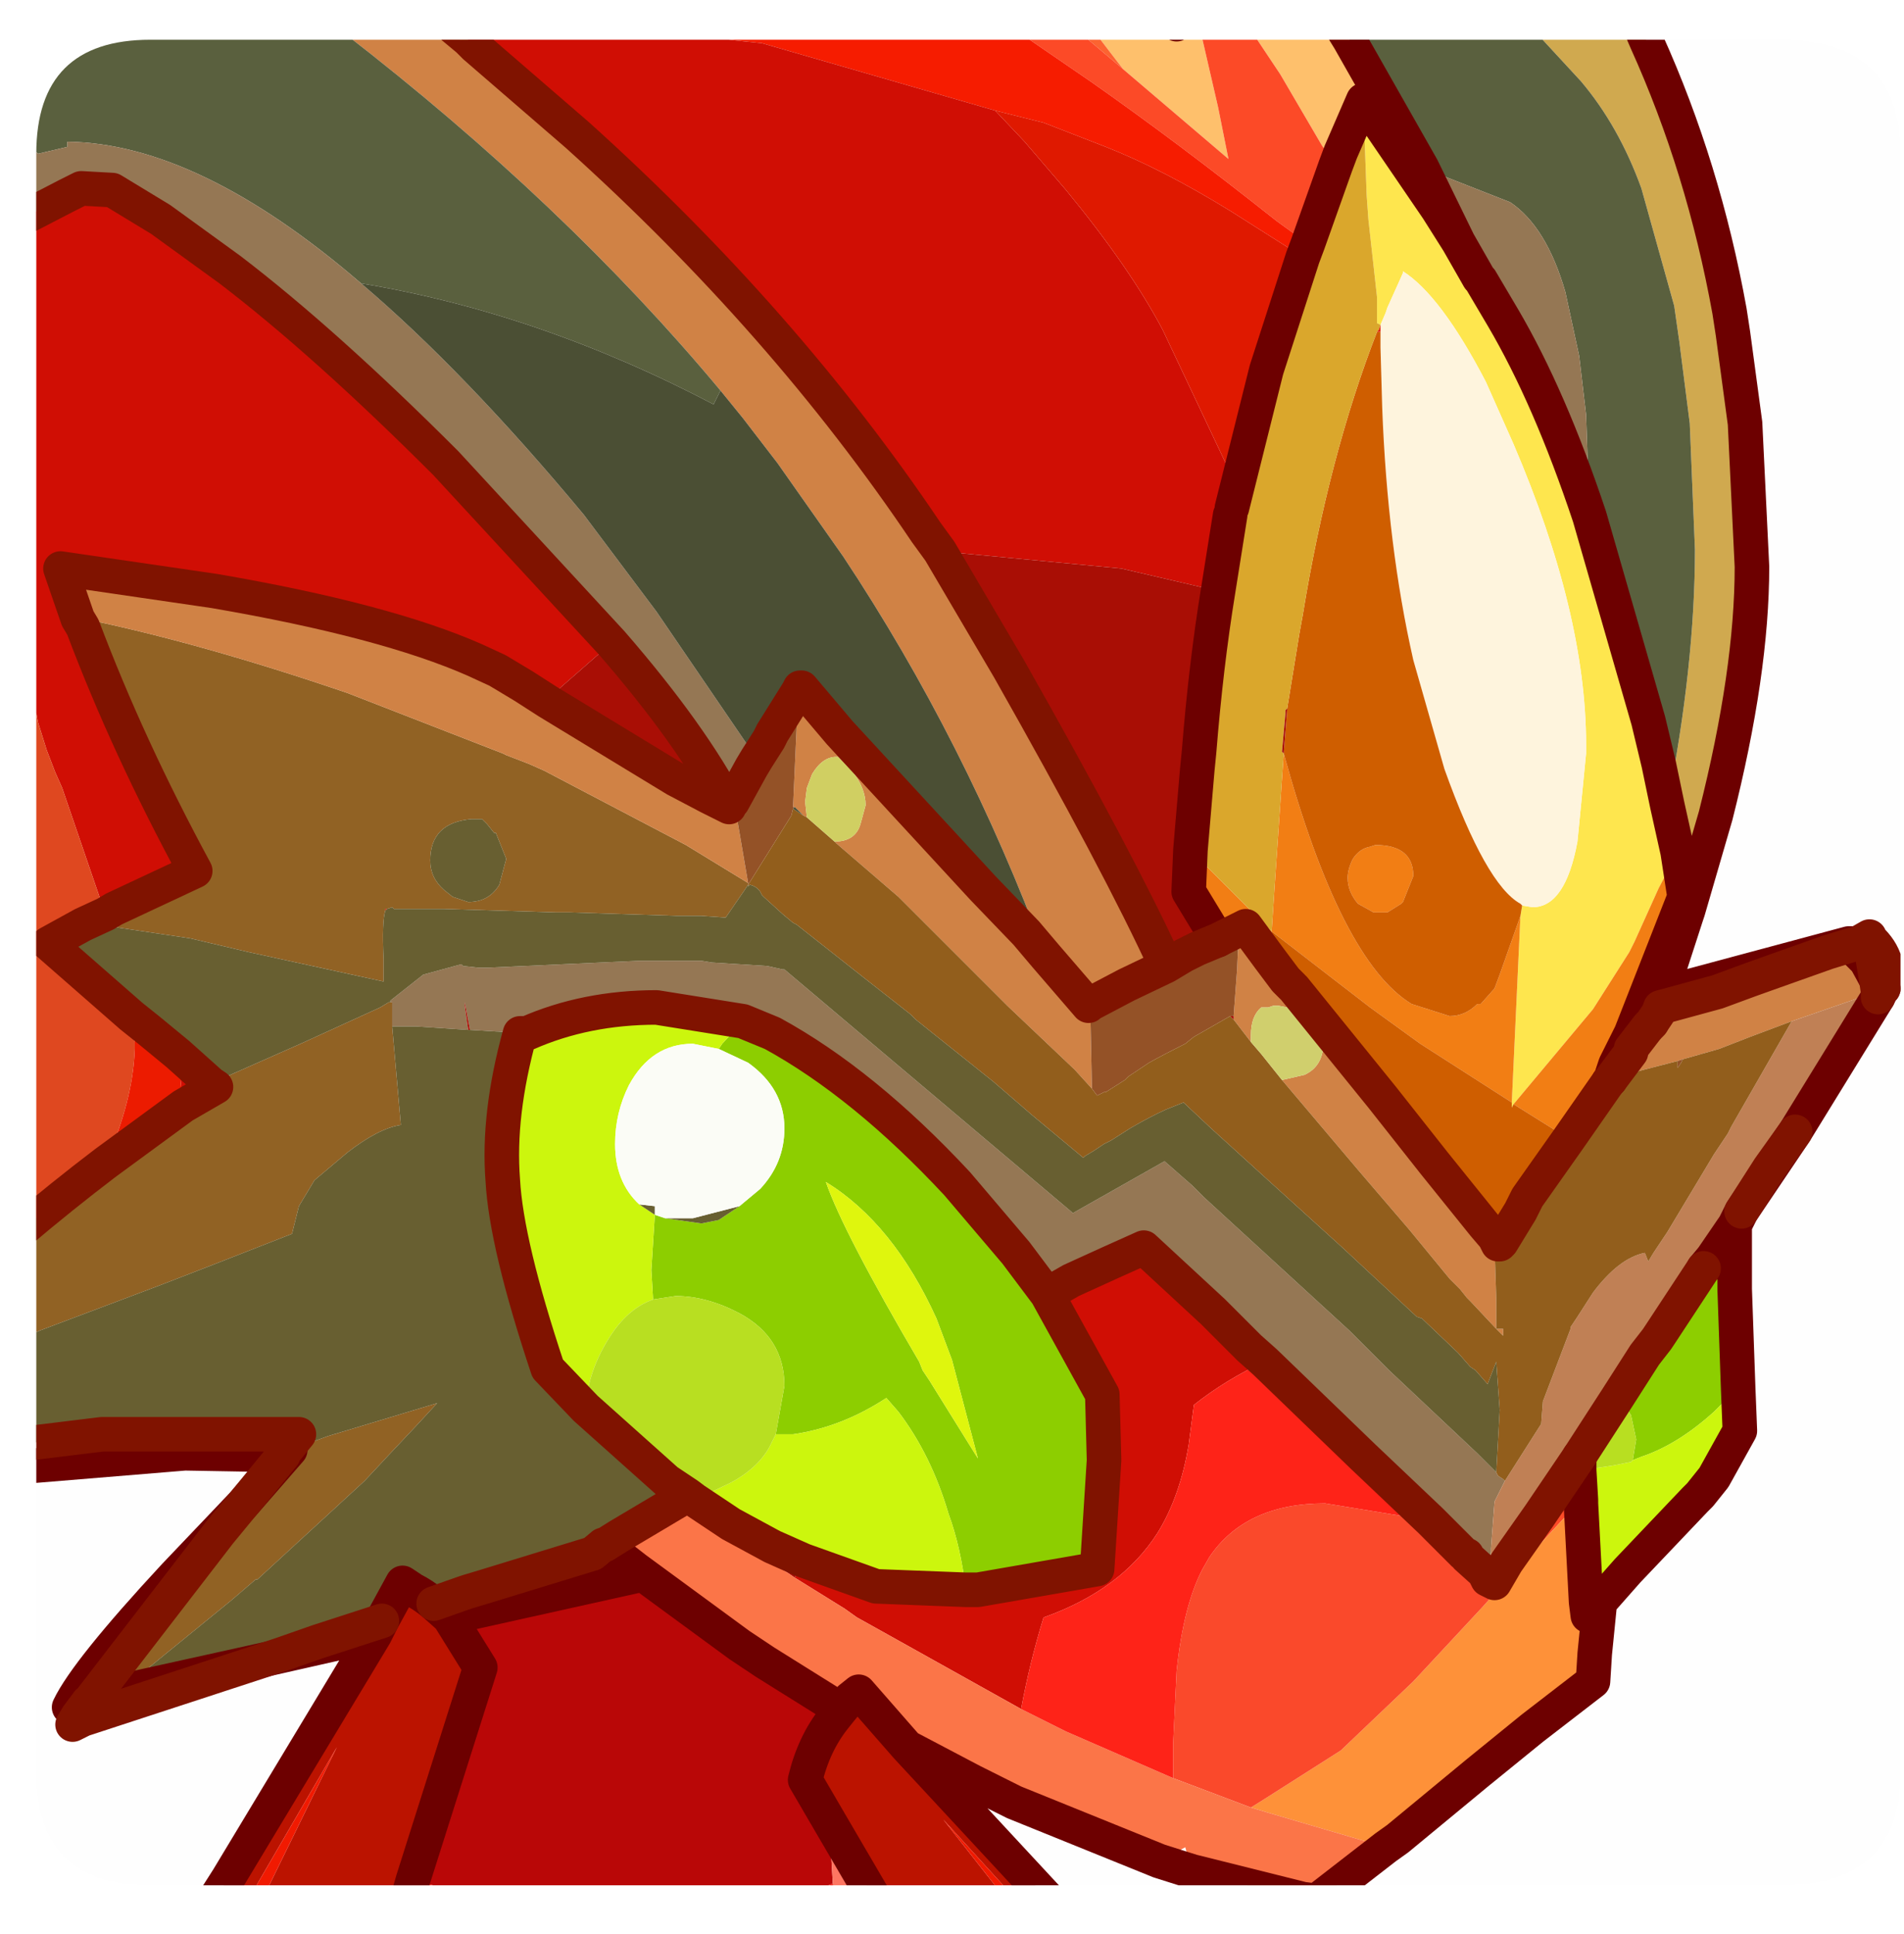 <?xml version="1.0" encoding="UTF-8" standalone="no"?>
<svg xmlns:ffdec="https://www.free-decompiler.com/flash" xmlns:xlink="http://www.w3.org/1999/xlink" ffdec:objectType="frame" height="55.95px" width="55.1px" xmlns="http://www.w3.org/2000/svg">
  <g transform="matrix(1.0, 0.0, 0.0, 1.0, 1.05, 1.15)">
    <clipPath id="clipPath0" transform="matrix(1.0, 0.0, 0.0, 1.0, 0.0, 0.0)">
      <path d="M50.5 0.0 Q53.95 0.0 53.95 3.3 L53.95 50.15 Q53.95 53.4 50.5 53.4 L3.3 53.4 Q0.0 53.4 0.0 50.15 L0.0 3.3 Q0.0 0.0 3.3 0.0 L50.5 0.0" fill="#000000" fill-rule="evenodd" stroke="none"/>
    </clipPath>
    <g clip-path="url(#clipPath0)">
      <use ffdec:characterId="2" height="55.95" transform="matrix(1.0, 0.0, 0.0, 1.0, -1.05, -1.15)" width="55.1" xlink:href="#shape1"/>
    </g>
    <use ffdec:characterId="3" height="53.4" transform="matrix(1.0, 0.0, 0.0, 1.0, 0.0, 0.0)" width="53.95" xlink:href="#shape2"/>
  </g>
  <defs>
    <g id="shape1" transform="matrix(1.0, 0.0, 0.0, 1.0, 1.05, 1.15)">
      <path d="M30.3 -0.65 L32.85 -0.65 33.0 -0.45 33.1 -0.65 33.6 -0.65 34.2 1.95 34.5 3.45 31.45 0.85 30.3 -0.65 M34.9 -0.65 L37.6 -0.65 38.0 0.0 40.1 3.7 41.15 5.85 40.55 4.9 38.4 1.75 37.75 3.25 37.6 3.65 37.2 3.05 36.0 1.0 34.9 -0.65" fill="#ffc16c" fill-rule="evenodd" stroke="none"/>
      <path d="M29.7 -0.65 L30.3 -0.65 31.45 0.85 30.15 -0.25 29.7 -0.65" fill="#fd6431" fill-rule="evenodd" stroke="none"/>
      <path d="M27.8 -0.65 L29.7 -0.65 30.15 -0.25 31.45 0.85 34.5 3.45 34.2 1.95 33.6 -0.65 34.9 -0.65 36.0 1.0 37.2 3.05 37.6 3.65 36.8 5.9 35.9 5.25 Q33.0 2.95 30.5 1.2 L27.8 -0.65 M42.55 44.05 L43.5 42.7 44.65 41.0 44.65 41.4 44.7 42.25 42.8 44.3 42.75 44.25 42.55 44.05" fill="#fd4a27" fill-rule="evenodd" stroke="none"/>
      <path d="M12.45 0.05 L10.6 -0.4 9.35 -0.65 11.75 -0.65 11.9 -0.5 12.5 0.0 12.45 0.05 M43.05 -0.65 L46.3 -0.65 46.6 0.05 Q48.25 3.7 49.0 7.85 L49.1 8.5 49.45 11.1 49.65 15.25 Q49.65 18.3 48.6 22.45 L47.8 25.2 47.75 25.35 47.15 27.2 47.05 27.6 46.75 28.45 46.7 28.5 46.65 28.55 46.75 28.45 46.65 28.55 46.15 29.2 46.15 29.0 46.15 28.75 47.7 24.8 47.5 23.5 47.2 22.15 Q48.0 18.1 48.0 14.75 L47.85 11.1 47.55 8.75 47.4 7.7 46.45 4.3 Q45.8 2.5 44.7 1.2 L43.5 -0.1 42.75 -0.1 42.95 -0.5 43.0 -0.55 43.05 -0.65" fill="#d1aa4f" fill-rule="evenodd" stroke="none"/>
      <path d="M11.75 -0.65 L27.8 -0.65 30.5 1.2 Q33.0 2.95 35.9 5.25 L36.8 5.9 36.65 6.3 36.6 6.25 34.55 4.95 Q32.6 3.75 30.95 3.1 L29.15 2.4 27.75 2.05 21.0 0.1 14.25 -0.6 11.9 -0.5 11.75 -0.65" fill="#f71c00" fill-rule="evenodd" stroke="none"/>
      <path d="M1.2 48.5 L1.5 48.1 1.6 48.0 5.3 43.2 6.0 42.35 7.35 40.8 6.0 42.35 7.15 40.95 7.15 40.9 7.35 40.8 8.45 40.4 11.6 39.45 11.0 40.1 10.2 40.95 9.5 41.7 6.4 44.55 6.35 44.55 5.65 45.15 2.4 47.8 1.35 48.6 1.2 48.5 M1.65 -0.65 L-0.55 -0.1 -0.55 -0.65 1.65 -0.65 M20.6 24.4 L20.6 24.45 20.5 24.6 19.95 25.4 19.25 25.35 18.55 25.35 15.45 25.25 15.05 25.25 11.8 25.15 11.65 25.15 10.35 25.15 10.3 25.1 10.15 25.15 10.1 25.15 10.1 25.2 Q10.0 25.5 10.05 26.6 L10.05 27.25 6.15 26.4 4.45 26.0 2.1 25.65 2.05 25.65 1.35 25.6 2.0 25.3 2.25 25.15 4.6 24.05 Q2.65 20.45 1.35 17.0 L1.35 16.75 Q4.75 17.45 9.0 18.9 L13.5 20.65 13.6 20.7 14.25 20.95 14.7 21.15 18.8 23.3 20.6 24.4 M5.05 30.2 L7.65 29.05 9.95 28.0 10.2 27.85 10.25 27.85 10.3 27.85 10.3 27.9 10.3 28.5 10.3 28.55 10.55 31.4 Q9.9 31.5 9.0 32.2 L8.05 33.0 7.6 33.75 7.4 34.55 5.1 35.45 3.55 36.05 0.1 37.35 -0.55 37.65 -0.55 34.55 Q0.75 33.45 2.0 32.5 L4.25 30.85 5.2 30.3 5.05 30.2 M11.8 24.6 L12.05 24.8 12.5 24.95 Q13.1 24.95 13.4 24.45 L13.6 23.7 13.3 22.95 13.25 22.95 13.05 22.7 12.9 22.55 12.7 22.55 12.6 22.55 Q11.4 22.65 11.4 23.75 11.4 24.25 11.8 24.6 M1.6 48.0 L2.4 47.8 1.6 48.0" fill="#926224" fill-rule="evenodd" stroke="none"/>
      <path d="M38.7 -0.65 L43.05 -0.65 43.0 -0.55 42.95 -0.5 42.75 -0.1 42.6 -0.1 41.15 -0.15 39.05 -0.1 38.6 -0.05 38.5 -0.25 38.7 -0.65" fill="#a55b2b" fill-rule="evenodd" stroke="none"/>
      <path d="M8.25 -0.65 L9.35 -0.65 10.6 -0.4 12.45 0.05 12.7 0.2 15.65 2.75 Q21.65 8.15 25.75 14.25 L26.15 14.8 28.15 18.2 Q31.35 23.85 32.7 26.8 L31.55 27.35 30.6 27.85 30.5 27.9 30.45 27.95 29.2 26.5 30.45 27.95 30.5 27.9 30.6 27.85 30.6 27.9 30.5 27.95 30.55 30.35 30.05 29.8 28.1 27.95 24.95 24.8 23.15 23.25 23.1 23.2 Q23.7 23.2 23.85 22.7 L24.0 22.15 Q24.0 21.65 23.6 21.15 L23.55 21.1 23.2 20.75 23.15 20.75 Q22.75 20.75 22.45 21.25 L22.3 21.65 22.25 22.05 22.3 22.5 22.2 22.45 21.95 22.2 21.9 22.2 22.05 18.85 22.15 18.75 23.25 20.05 27.4 24.55 28.65 25.85 29.2 26.5 Q26.9 20.3 23.35 14.95 L21.45 12.25 20.45 10.95 19.8 10.15 Q15.3 4.75 8.9 -0.2 L8.25 -0.65 M38.3 -0.65 L38.7 -0.65 38.5 -0.25 38.3 -0.65 M52.7 26.15 L53.05 25.95 53.05 26.0 53.25 27.2 53.3 27.55 53.25 27.55 50.8 28.4 49.6 28.85 48.7 29.2 47.65 29.5 47.5 29.55 46.15 29.9 45.55 30.1 46.15 29.3 46.15 29.2 46.65 28.55 46.7 28.5 46.75 28.45 46.95 28.15 47.0 28.0 48.65 27.55 49.6 27.2 50.3 26.95 51.85 26.4 52.5 26.2 52.7 26.15 M53.25 27.2 L52.95 26.65 52.5 26.2 52.95 26.65 53.25 27.2 M42.3 34.85 L42.2 34.85 42.2 34.9 42.25 36.4 42.25 36.95 42.25 37.3 42.45 37.3 42.45 37.5 42.25 37.3 41.5 36.5 41.4 36.4 41.2 36.15 40.9 35.85 39.75 34.45 38.25 32.7 36.05 30.1 36.7 29.95 Q37.25 29.7 37.25 29.0 37.25 28.45 36.75 28.05 L36.2 28.0 35.95 27.95 35.8 27.95 35.65 28.0 35.45 28.0 Q35.15 28.25 35.15 28.8 L35.15 29.0 34.65 28.35 34.65 28.25 34.75 26.9 34.8 25.75 35.0 25.65 35.7 26.6 36.15 27.2 36.35 27.4 36.4 27.45 38.95 30.6 40.45 32.5 41.9 34.3 42.2 34.65 42.3 34.85 M20.15 22.2 L20.2 22.35 20.3 22.65 20.6 24.4 18.8 23.3 14.7 21.15 14.25 20.95 13.6 20.7 13.5 20.65 9.0 18.9 Q4.75 17.45 1.35 16.75 L1.2 16.75 0.7 15.3 5.15 15.95 Q10.1 16.8 12.7 17.95 L13.35 18.25 14.1 18.7 14.8 19.15 18.5 21.4 19.45 21.9 20.05 22.2 20.15 22.2" fill="#d18345" fill-rule="evenodd" stroke="none"/>
      <path d="M8.25 -0.65 L8.9 -0.2 Q15.3 4.75 19.8 10.15 L19.6 10.55 Q14.55 7.9 9.4 7.05 4.7 3.0 0.9 2.95 L0.9 3.1 0.05 3.3 0.0 3.25 -0.45 3.55 -0.55 3.6 -0.55 -0.1 1.65 -0.65 8.25 -0.65 M32.85 -0.65 L33.1 -0.65 33.0 -0.45 32.85 -0.65 M37.6 -0.65 L38.3 -0.65 38.5 -0.25 38.4 -0.05 38.6 -0.05 39.05 -0.1 41.15 -0.15 42.6 -0.1 42.75 -0.1 43.5 -0.1 44.7 1.2 Q45.8 2.5 46.45 4.3 L47.4 7.7 47.55 8.75 47.85 11.1 48.0 14.75 Q48.0 18.1 47.2 22.15 L46.95 20.95 46.65 19.7 44.95 13.8 44.95 13.75 44.85 10.85 44.65 9.15 44.25 7.3 Q43.7 5.4 42.65 4.7 L40.1 3.7 38.0 0.0 37.6 -0.65" fill="#5a603e" fill-rule="evenodd" stroke="none"/>
      <path d="M26.15 14.8 L25.75 14.25 Q21.65 8.15 15.65 2.75 L12.7 0.2 12.45 0.05 12.5 0.0 11.9 -0.5 14.25 -0.6 21.0 0.1 27.75 2.05 28.6 2.95 29.8 4.35 Q31.65 6.6 32.6 8.4 L34.75 12.95 34.6 13.55 34.55 13.75 34.2 15.95 31.4 15.3 26.15 14.8 M12.7 0.2 L12.5 0.0 12.7 0.2 M10.15 25.15 L10.1 25.2 10.1 25.15 10.15 25.15 M2.75 28.25 L3.25 28.65 2.8 28.7 2.8 28.6 2.75 28.25 M4.1 29.35 L5.05 30.2 5.2 30.3 4.25 30.85 4.1 29.35 M29.25 36.3 L29.95 35.9 Q31.15 35.35 32.05 34.95 L34.05 36.8 35.1 37.85 35.55 38.25 Q34.45 38.75 33.5 39.5 L33.35 40.65 Q33.1 42.15 32.45 43.2 31.4 44.85 29.15 45.65 28.75 46.95 28.5 48.3 L24.2 45.9 23.75 45.65 23.4 45.4 21.95 44.5 22.2 44.0 24.3 44.75 26.9 44.85 27.25 44.85 30.7 44.25 30.9 41.1 30.85 39.2 29.25 36.3 M-0.55 5.25 L0.9 4.5 1.3 4.3 2.2 4.35 3.6 5.2 5.6 6.65 Q8.35 8.75 11.85 12.25 L16.65 17.45 15.05 18.85 14.8 19.15 14.1 18.7 13.35 18.25 12.7 17.95 Q10.1 16.8 5.15 15.95 L0.7 15.3 1.2 16.75 1.35 17.0 1.2 16.75 1.35 16.75 1.35 17.0 Q2.65 20.45 4.6 24.05 L2.25 25.15 2.0 25.3 0.75 21.65 0.55 21.2 0.3 20.55 0.05 19.75 -0.3 17.85 -0.45 17.4 -0.5 16.6 -0.55 16.25 -0.55 5.25" fill="#d10e04" fill-rule="evenodd" stroke="none"/>
      <path d="M-0.55 3.6 L-0.45 3.55 0.0 3.25 0.05 3.3 0.9 3.1 0.9 2.95 Q4.7 3.0 9.4 7.05 12.4 9.6 15.85 13.75 L17.95 16.55 20.85 20.8 20.7 21.05 20.15 22.05 20.1 22.1 20.15 22.2 20.05 22.2 Q18.95 20.1 16.65 17.45 L11.85 12.25 Q8.35 8.75 5.6 6.65 L3.6 5.2 2.2 4.35 1.3 4.3 0.9 4.5 -0.55 5.25 -0.55 3.6 M41.15 5.85 L40.1 3.7 42.65 4.7 Q43.7 5.4 44.25 7.3 L44.65 9.15 44.85 10.85 44.95 13.75 44.95 13.8 Q43.8 10.35 42.45 8.05 L41.8 6.95 41.75 6.9 41.15 5.85 M42.5 41.7 L42.3 42.1 42.2 42.3 42.1 43.65 42.1 43.75 42.0 44.55 41.9 44.35 41.4 43.9 41.4 43.85 41.3 43.8 40.35 42.85 38.4 41.0 35.55 38.25 35.1 37.85 34.05 36.8 32.05 34.95 Q31.15 35.35 29.95 35.9 L29.25 36.3 28.35 35.1 26.65 33.1 Q23.95 30.2 21.3 28.75 L20.45 28.4 17.95 28.0 Q15.9 28.0 14.2 28.75 L12.55 28.65 12.4 27.85 12.4 27.95 12.5 28.65 11.0 28.55 10.6 28.55 10.3 28.55 10.3 28.5 10.3 27.9 10.3 27.85 10.25 27.85 10.25 27.8 11.2 27.05 12.3 26.75 12.35 26.8 12.8 26.85 13.05 26.85 17.45 26.65 19.25 26.65 19.55 26.7 21.15 26.8 21.6 26.9 21.65 26.9 30.0 33.95 32.65 32.45 33.45 33.15 33.8 33.5 38.0 37.35 39.15 38.5 41.7 40.9 41.95 41.15 42.15 41.35 42.25 41.45 42.3 41.55 42.45 41.65 42.5 41.7 M20.1 22.1 L20.05 22.2 20.1 22.1" fill="#967754" fill-rule="evenodd" stroke="none"/>
      <path d="M25.2 49.4 L29.7 54.25 29.75 54.3 28.8 54.3 26.25 51.5 28.45 54.3 24.55 54.3 24.5 54.2 22.95 51.55 22.25 50.35 Q22.5 49.3 23.1 48.55 L23.3 48.3 23.55 48.0 23.8 47.8 25.2 49.4 M10.6 54.3 L6.3 54.3 8.7 49.4 5.85 54.3 4.85 54.3 5.55 53.2 9.8 46.15 10.0 45.75 10.6 44.65 10.9 44.85 Q11.2 45.0 11.5 45.25 L11.95 45.65 12.85 47.1 10.9 53.25 10.6 54.3" fill="#bc1300" fill-rule="evenodd" stroke="none"/>
      <path d="M28.8 54.3 L28.45 54.3 26.25 51.5 28.8 54.3 M6.3 54.3 L5.85 54.3 8.7 49.4 6.3 54.3" fill="#f21a01" fill-rule="evenodd" stroke="none"/>
      <path d="M38.4 1.75 L40.55 4.9 41.15 5.85 41.75 6.9 41.8 6.95 42.45 8.05 Q43.8 10.35 44.95 13.8 L46.65 19.7 46.95 20.95 47.2 22.15 47.5 23.5 46.95 24.55 46.25 26.1 46.1 26.4 45.05 28.05 42.75 30.8 42.7 30.9 42.7 30.75 42.95 25.35 43.0 25.05 43.3 25.1 Q44.25 25.1 44.6 23.2 L44.85 20.65 44.85 20.4 Q44.85 16.6 42.75 11.7 L41.95 9.9 Q40.65 7.4 39.55 6.7 L39.55 6.75 39.1 7.75 39.05 7.9 38.9 8.25 38.8 8.2 38.8 7.7 38.8 7.45 38.55 5.2 38.5 4.5 38.4 1.75" fill="#ffe74e" fill-rule="evenodd" stroke="none"/>
      <path d="M38.9 8.25 L39.05 7.9 39.1 7.75 39.55 6.75 39.55 6.7 Q40.65 7.4 41.95 9.9 L42.75 11.7 Q44.85 16.6 44.85 20.4 L44.85 20.65 44.6 23.2 Q44.25 25.1 43.3 25.1 L43.0 25.05 42.95 25.0 Q41.95 24.45 40.75 21.1 L39.85 17.95 Q39.1 14.65 38.95 10.65 L38.9 8.9 38.9 8.45 38.9 8.25" fill="#fff5de" fill-rule="evenodd" stroke="none"/>
      <path d="M42.95 25.35 L42.7 30.75 40.05 29.05 38.6 28.0 35.75 25.8 35.7 26.6 35.0 25.65 34.8 25.75 34.2 26.05 33.35 24.65 33.4 23.45 35.75 25.8 35.85 24.3 36.1 20.65 Q37.75 26.65 39.8 27.9 L40.9 28.25 Q41.35 28.25 41.7 27.9 L41.8 27.9 42.2 27.45 42.35 27.05 42.95 25.35 M42.75 30.8 L45.05 28.05 46.1 26.4 46.25 26.1 46.95 24.55 47.5 23.5 47.7 24.8 46.15 28.75 45.7 29.65 45.55 30.1 45.5 30.15 44.35 31.8 42.75 30.8 M38.1 23.7 Q38.3 23.4 38.6 23.35 L38.75 23.3 Q39.85 23.3 39.85 24.2 L39.55 24.95 39.5 25.0 39.1 25.25 39.0 25.25 38.7 25.25 38.25 25.0 Q37.95 24.65 37.95 24.25 37.95 24.0 38.1 23.7" fill="#f37e14" fill-rule="evenodd" stroke="none"/>
      <path d="M53.3 27.7 L50.9 31.6 50.15 32.65 49.35 33.9 49.15 34.3 48.5 35.25 48.25 35.55 47.0 37.45 46.9 37.6 46.55 38.05 45.75 39.3 44.65 41.0 43.5 42.7 42.55 44.05 42.2 44.65 42.0 44.55 42.1 43.75 42.1 43.65 42.2 42.3 42.3 42.1 42.5 41.7 43.55 40.05 43.6 39.4 44.4 37.3 44.4 37.25 44.6 36.95 45.05 36.25 Q45.8 35.25 46.55 35.1 L46.65 35.35 46.8 35.1 47.2 34.5 48.55 32.25 48.95 31.65 49.05 31.45 50.8 28.4 53.25 27.55 53.3 27.55 53.3 27.7" fill="#c18155" fill-rule="evenodd" stroke="none"/>
      <path d="M46.15 29.2 L46.15 29.3 45.55 30.1 45.7 29.65 46.15 28.75 46.15 29.0 46.15 29.2" fill="#b20e04" fill-rule="evenodd" stroke="none"/>
      <path d="M30.6 27.85 L31.55 27.35 32.7 26.8 33.2 26.5 33.6 26.3 34.2 26.05 34.8 25.75 34.75 26.9 34.65 28.25 34.55 28.25 33.5 28.85 33.25 29.05 Q32.65 29.35 32.2 29.6 L32.05 29.7 31.6 30.0 31.5 30.1 30.95 30.45 30.9 30.45 30.7 30.55 30.55 30.35 30.5 27.95 30.6 27.9 30.6 27.85 M47.5 29.55 L47.65 29.5 47.6 29.6 47.5 29.75 47.5 29.55 M21.9 22.25 L21.85 22.45 20.85 24.05 20.6 24.45 20.6 24.4 20.3 22.65 20.2 22.35 20.15 22.2 20.1 22.1 20.15 22.05 20.7 21.05 20.85 20.8 21.2 20.25 21.3 20.05 22.05 18.85 22.1 18.75 22.15 18.75 22.05 18.85 21.9 22.2 21.95 22.2 21.9 22.25" fill="#955227" fill-rule="evenodd" stroke="none"/>
      <path d="M50.8 28.4 L49.05 31.45 48.95 31.65 48.55 32.25 47.2 34.5 46.8 35.1 46.65 35.35 46.55 35.1 Q45.8 35.25 45.05 36.25 L44.6 36.95 44.4 37.25 44.4 37.3 43.6 39.4 43.55 40.05 42.5 41.7 42.45 41.65 42.3 41.55 42.25 41.45 42.35 39.65 42.25 38.25 42.0 38.9 41.65 38.5 41.5 38.4 41.15 38.0 40.1 37.0 39.95 36.95 37.8 34.95 35.65 33.0 34.0 31.5 33.2 30.75 32.7 30.95 Q32.25 31.15 31.65 31.5 L31.1 31.85 30.9 31.95 30.6 32.15 30.35 32.3 30.3 32.35 28.8 31.1 27.7 30.15 25.45 28.35 25.3 28.2 23.9 27.1 22.0 25.6 21.9 25.55 21.6 25.3 21.05 24.8 21.0 24.75 20.95 24.65 Q20.85 24.5 20.65 24.45 L20.6 24.5 20.6 24.45 20.85 24.05 21.85 22.45 21.9 22.25 22.2 22.45 22.3 22.5 23.1 23.2 23.15 23.25 24.95 24.8 28.1 27.95 30.05 29.8 30.55 30.35 30.7 30.55 30.9 30.45 30.95 30.45 31.5 30.1 31.6 30.0 32.05 29.7 32.2 29.6 Q32.65 29.35 33.25 29.05 L33.5 28.85 34.55 28.25 34.65 28.35 35.15 29.0 35.45 29.35 36.05 30.1 38.25 32.7 39.75 34.45 40.9 35.85 41.2 36.15 41.4 36.4 41.5 36.5 42.25 37.3 42.45 37.5 42.45 37.3 42.25 37.3 42.25 36.95 42.25 36.4 42.2 34.9 42.2 34.85 42.3 34.85 42.35 34.85 42.4 34.8 42.95 33.9 43.15 33.5 44.35 31.8 45.5 30.15 45.55 30.1 46.15 29.9 47.5 29.55 47.5 29.75 47.6 29.6 47.65 29.5 48.7 29.2 49.6 28.85 50.8 28.4" fill="#935e1c" fill-rule="evenodd" stroke="none"/>
      <path d="M38.9 8.45 L38.9 8.9 38.95 10.65 Q39.1 14.65 39.85 17.95 L40.75 21.1 Q41.95 24.45 42.95 25.0 L43.0 25.05 42.95 25.35 42.35 27.05 42.2 27.45 41.8 27.9 41.7 27.9 Q41.35 28.25 40.9 28.25 L39.8 27.9 Q37.75 26.65 36.1 20.65 L36.2 19.35 36.55 17.2 36.65 16.65 Q37.4 12.05 38.8 8.45 L38.9 8.45 M42.7 30.75 L42.7 30.9 42.75 30.8 44.35 31.8 43.15 33.5 42.95 33.9 42.4 34.8 42.35 34.85 42.3 34.85 42.2 34.65 41.9 34.3 40.45 32.5 38.95 30.6 36.4 27.45 36.35 27.4 36.15 27.2 35.7 26.6 35.75 25.8 38.6 28.0 40.05 29.05 42.7 30.75 M38.1 23.7 Q37.95 24.0 37.95 24.25 37.95 24.65 38.25 25.0 L38.7 25.25 39.0 25.25 39.1 25.25 39.5 25.0 39.55 24.95 39.85 24.2 Q39.85 23.3 38.75 23.3 L38.6 23.35 Q38.3 23.4 38.1 23.7" fill="#d05e00" fill-rule="evenodd" stroke="none"/>
      <path d="M49.15 34.3 L49.15 36.15 49.25 39.0 48.55 39.7 Q47.5 40.65 46.45 41.0 L46.2 41.1 46.3 40.5 46.15 39.8 45.9 39.4 45.75 39.3 46.55 38.05 46.9 37.6 47.0 37.45 48.25 35.55 48.5 35.25 49.15 34.3 M20.45 28.4 L21.3 28.75 Q23.95 30.2 26.65 33.1 L28.35 35.1 29.25 36.3 30.85 39.2 30.9 41.1 30.7 44.25 27.25 44.85 26.9 44.85 Q26.75 43.6 26.4 42.65 25.9 40.95 24.95 39.7 L24.6 39.3 Q23.3 40.15 21.9 40.35 L21.4 40.35 21.65 38.95 Q21.65 37.55 20.35 36.85 19.4 36.35 18.5 36.35 L17.85 36.45 17.8 35.6 17.9 34.0 18.2 34.1 19.25 34.25 19.75 34.15 20.35 33.75 20.95 33.25 Q21.65 32.5 21.65 31.5 21.65 30.35 20.6 29.6 L19.75 29.2 19.85 29.05 20.45 28.4 M26.05 37.0 Q24.8 34.25 22.85 33.05 23.35 34.5 25.55 38.25 L25.65 38.5 25.85 38.8 27.25 41.05 26.5 38.2 26.35 37.8 26.05 37.0" fill="#8ecf00" fill-rule="evenodd" stroke="none"/>
      <path d="M49.25 39.0 L49.3 40.25 48.55 41.6 48.15 42.1 48.0 42.25 46.05 44.3 45.3 45.15 45.25 45.15 44.85 45.2 44.7 42.35 44.7 42.25 44.65 41.4 45.65 41.25 46.15 41.15 46.2 41.1 46.45 41.0 Q47.5 40.65 48.55 39.7 L49.25 39.0 M14.2 28.75 Q15.9 28.0 17.95 28.0 L20.45 28.4 19.85 29.05 19.75 29.2 19.0 29.05 Q17.8 29.05 17.15 30.25 16.75 31.05 16.75 31.95 16.75 33.05 17.45 33.7 L17.9 34.0 17.8 35.6 17.85 36.45 Q17.15 36.7 16.65 37.45 15.95 38.5 15.9 39.6 L14.8 38.45 Q13.6 34.85 13.5 33.0 13.35 31.1 14.0 28.75 L14.2 28.75 M19.05 42.25 L20.1 41.75 Q20.85 41.35 21.2 40.75 L21.4 40.35 21.9 40.35 Q23.3 40.15 24.6 39.3 L24.95 39.7 Q25.9 40.95 26.4 42.65 26.75 43.6 26.9 44.85 L24.3 44.75 22.2 44.0 21.3 43.6 20.1 42.95 19.05 42.25" fill="#cdf70d" fill-rule="evenodd" stroke="none"/>
      <path d="M44.65 41.0 L45.75 39.3 45.9 39.4 46.15 39.8 46.3 40.5 46.2 41.1 46.15 41.15 45.65 41.25 44.65 41.4 44.65 41.0 M17.85 36.45 L18.5 36.35 Q19.4 36.35 20.35 36.85 21.65 37.55 21.65 38.95 L21.4 40.35 21.2 40.75 Q20.85 41.35 20.1 41.75 L19.05 42.25 18.85 42.1 18.25 41.7 15.9 39.6 Q15.95 38.5 16.65 37.45 17.15 36.7 17.85 36.45" fill="#b9e021" fill-rule="evenodd" stroke="none"/>
      <path d="M6.7 46.85 L1.35 48.6 1.05 48.75 1.2 48.5 1.35 48.6 2.4 47.8 5.65 45.15 6.35 44.55 6.4 44.55 9.5 41.7 10.2 40.95 11.0 40.1 11.6 39.45 8.45 40.4 7.35 40.8 7.15 40.9 7.6 40.35 1.9 40.35 -0.55 40.65 -0.55 37.65 0.1 37.35 3.55 36.05 5.1 35.45 7.4 34.55 7.6 33.75 8.05 33.0 9.0 32.2 Q9.9 31.5 10.55 31.4 L10.3 28.55 10.6 28.55 11.0 28.55 12.5 28.65 12.55 28.65 14.2 28.75 14.0 28.75 Q13.35 31.1 13.5 33.0 13.6 34.85 14.8 38.45 L15.9 39.6 18.25 41.7 18.85 42.1 18.75 42.15 18.7 42.2 16.85 43.3 16.45 43.55 16.4 43.55 16.1 43.8 13.0 44.75 12.5 44.9 12.35 44.95 11.5 45.25 Q11.2 45.0 10.9 44.85 L10.6 44.65 10.0 45.75 8.15 46.35 7.15 46.7 6.7 46.85 2.4 47.8 6.7 46.85 M20.6 24.45 L20.6 24.5 20.65 24.45 Q20.85 24.5 20.95 24.65 L21.0 24.75 21.05 24.8 21.6 25.3 21.9 25.55 22.0 25.6 23.9 27.1 25.3 28.2 25.45 28.35 27.7 30.15 28.8 31.1 30.3 32.35 30.35 32.3 30.6 32.15 30.9 31.95 31.1 31.85 31.65 31.5 Q32.25 31.15 32.7 30.95 L33.2 30.75 34.0 31.5 35.65 33.0 37.8 34.95 39.95 36.95 40.1 37.0 41.15 38.0 41.5 38.4 41.65 38.5 42.0 38.9 42.25 38.25 42.35 39.65 42.25 41.45 42.15 41.35 41.95 41.15 41.7 40.9 39.15 38.5 38.0 37.35 33.8 33.5 33.45 33.15 32.65 32.45 30.0 33.95 21.65 26.9 21.6 26.9 21.15 26.8 19.55 26.7 19.25 26.65 17.45 26.65 13.05 26.85 12.8 26.85 12.35 26.8 12.3 26.75 11.2 27.05 10.25 27.8 10.25 27.85 10.2 27.85 9.95 28.0 7.65 29.05 5.05 30.2 4.1 29.35 3.25 28.65 2.75 28.25 0.35 26.15 1.35 25.6 2.05 25.65 2.1 25.65 4.45 26.0 6.15 26.4 10.05 27.25 10.05 26.6 Q10.0 25.5 10.1 25.2 L10.15 25.15 10.3 25.1 10.35 25.15 11.65 25.15 11.8 25.15 15.05 25.25 15.45 25.25 18.55 25.35 19.25 25.35 19.95 25.4 20.5 24.6 20.6 24.45 M11.8 24.6 Q11.4 24.25 11.4 23.75 11.4 22.65 12.6 22.55 L12.7 22.55 12.9 22.55 13.05 22.7 13.25 22.95 13.3 22.95 13.6 23.7 13.4 24.45 Q13.1 24.95 12.5 24.95 L12.05 24.8 11.8 24.6 M17.45 33.7 L17.9 33.75 17.9 34.0 17.45 33.7 M18.2 34.1 L19.0 34.1 20.35 33.75 19.75 34.15 19.25 34.25 18.2 34.1" fill="#685f31" fill-rule="evenodd" stroke="none"/>
      <path d="M45.25 45.2 L45.1 46.7 45.05 47.5 43.3 48.85 41.7 50.15 39.4 52.05 39.05 52.3 35.65 51.3 35.15 51.15 35.55 50.9 37.75 49.5 39.85 47.5 41.85 45.35 42.65 44.45 42.8 44.3 44.7 42.25 44.7 42.35 44.85 45.2 45.25 45.15 45.25 45.2 44.9 45.6 44.85 45.2 44.9 45.6 45.25 45.2" fill="#ff9239" fill-rule="evenodd" stroke="none"/>
      <path d="M42.0 44.55 L42.2 44.65 42.55 44.05 42.75 44.25 42.65 44.45 41.85 45.35 39.85 47.5 37.75 49.5 35.55 50.9 35.15 51.15 32.9 50.3 32.9 49.3 33.0 47.2 Q33.2 45.3 33.75 44.25 L33.95 43.9 Q35.0 42.35 37.3 42.35 L40.35 42.85 41.3 43.8 41.4 43.85 41.4 43.9 41.9 44.35 42.0 44.55" fill="#fb492b" fill-rule="evenodd" stroke="none"/>
      <path d="M36.8 5.9 L37.6 3.65 37.75 3.25 38.4 1.75 38.5 4.5 38.55 5.2 38.8 7.45 38.8 7.7 38.8 8.2 38.9 8.25 38.85 8.4 38.8 8.45 Q37.4 12.05 36.65 16.65 L36.55 17.2 36.2 19.35 36.15 19.4 36.15 19.5 36.05 20.6 36.1 20.65 35.85 24.3 35.75 25.8 33.4 23.45 33.6 21.1 33.65 20.6 Q33.85 18.1 34.2 15.95 L34.55 13.75 34.6 13.55 34.75 12.95 35.6 9.55 36.65 6.3 36.8 5.9" fill="#dba82c" fill-rule="evenodd" stroke="none"/>
      <path d="M38.9 8.25 L38.9 8.45 38.8 8.45 38.85 8.4 38.9 8.25 M27.75 2.05 L29.15 2.4 30.95 3.1 Q32.6 3.75 34.55 4.95 L36.6 6.25 36.65 6.3 35.6 9.55 34.75 12.95 32.6 8.4 Q31.65 6.6 29.8 4.35 L28.6 2.95 27.75 2.05" fill="#e01900" fill-rule="evenodd" stroke="none"/>
      <path d="M19.8 10.15 L20.45 10.95 21.45 12.25 23.35 14.95 Q26.9 20.3 29.2 26.5 L28.65 25.85 27.4 24.55 23.25 20.05 22.15 18.75 22.1 18.75 22.05 18.85 21.3 20.05 21.2 20.25 20.85 20.8 17.95 16.55 15.85 13.75 Q12.4 9.6 9.4 7.05 14.55 7.9 19.6 10.55 L19.8 10.15 M22.2 22.45 L21.9 22.25 21.95 22.2 22.2 22.45" fill="#4b4f34" fill-rule="evenodd" stroke="none"/>
      <path d="M32.7 26.8 Q31.35 23.85 28.15 18.2 L26.15 14.8 31.4 15.3 34.2 15.95 Q33.85 18.1 33.65 20.6 L33.6 21.1 33.4 23.45 33.35 24.65 34.2 26.05 33.6 26.3 33.2 26.5 32.7 26.8 M34.65 28.35 L34.55 28.25 34.65 28.25 34.65 28.35 M12.5 28.65 L12.4 27.95 12.4 27.85 12.55 28.65 12.5 28.65 M36.2 19.35 L36.1 20.65 36.05 20.6 36.15 19.5 36.15 19.4 36.2 19.35 M16.65 17.45 Q18.95 20.1 20.05 22.2 L19.45 21.9 18.5 21.4 14.8 19.15 15.05 18.85 16.65 17.45 M18.85 42.1 L19.05 42.25 20.1 42.95 21.3 43.6 22.2 44.0 21.95 44.5 21.15 43.95 18.7 42.2 18.75 42.15 18.85 42.1" fill="#aa0e05" fill-rule="evenodd" stroke="none"/>
      <path d="M23.1 23.2 L22.3 22.5 22.25 22.05 22.3 21.65 22.45 21.25 Q22.75 20.75 23.15 20.75 L23.2 20.75 23.55 21.1 23.6 21.15 Q24.0 21.65 24.0 22.15 L23.85 22.7 Q23.7 23.2 23.1 23.2" fill="#d1d062" fill-rule="evenodd" stroke="none"/>
      <path d="M1.35 25.6 L0.35 26.15 2.75 28.25 2.8 28.6 2.8 28.7 2.85 29.0 2.85 29.2 Q2.8 30.7 2.0 32.5 0.75 33.45 -0.55 34.55 L-0.55 28.8 -0.3 28.05 -0.55 27.9 -0.55 16.25 -0.5 16.6 -0.45 17.4 -0.3 17.85 0.05 19.75 0.3 20.55 0.55 21.2 0.75 21.65 2.0 25.3 1.35 25.6" fill="#e04820" fill-rule="evenodd" stroke="none"/>
      <path d="M17.45 33.7 Q16.75 33.05 16.75 31.95 16.75 31.05 17.15 30.25 17.8 29.05 19.0 29.05 L19.75 29.2 20.6 29.6 Q21.65 30.35 21.65 31.5 21.65 32.5 20.95 33.25 L20.35 33.75 19.0 34.1 18.2 34.1 17.9 34.0 17.9 33.75 17.45 33.7" fill="#fcfdf7" fill-rule="evenodd" stroke="none"/>
      <path d="M3.25 28.65 L4.1 29.35 4.25 30.85 2.0 32.5 Q2.8 30.7 2.85 29.2 L2.85 29.0 2.8 28.7 3.25 28.65" fill="#ed1b00" fill-rule="evenodd" stroke="none"/>
      <path d="M39.05 52.3 L37.05 53.85 36.65 53.8 33.45 53.0 33.25 52.3 32.5 52.7 28.3 51.0 27.1 50.4 25.2 49.4 23.8 47.8 23.55 48.0 23.3 48.3 23.1 48.2 21.1 46.95 20.35 46.45 17.35 44.25 16.45 43.55 16.85 43.3 18.7 42.2 21.15 43.95 21.95 44.5 23.4 45.4 23.75 45.65 24.2 45.9 28.5 48.3 29.8 48.95 32.9 50.3 35.15 51.15 35.65 51.3 39.05 52.3" fill="#fc7548" fill-rule="evenodd" stroke="none"/>
      <path d="M20.6 54.3 L14.95 54.3 10.9 53.25 12.85 47.1 11.95 45.65 11.5 45.25 12.35 44.95 12.5 44.9 13.0 44.75 16.1 43.8 16.4 43.55 16.45 43.55 17.35 44.25 20.35 46.45 21.1 46.95 23.1 48.2 23.1 48.55 Q22.5 49.3 22.25 50.35 L22.95 51.55 23.05 53.35 20.6 54.3 M17.35 44.25 L17.35 44.45 11.95 45.65 17.35 44.45 17.35 44.25" fill="#ba0707" fill-rule="evenodd" stroke="none"/>
      <path d="M36.05 30.1 L35.45 29.35 35.15 29.0 35.15 28.8 Q35.15 28.25 35.45 28.0 L35.65 28.0 35.8 27.95 35.95 27.95 36.2 28.0 36.75 28.05 Q37.25 28.45 37.25 29.0 37.25 29.7 36.7 29.95 L36.05 30.1" fill="#d1d06d" fill-rule="evenodd" stroke="none"/>
      <path d="M26.05 37.0 L26.35 37.8 26.5 38.2 27.25 41.05 25.85 38.8 25.65 38.5 25.55 38.25 Q23.35 34.5 22.85 33.05 24.8 34.25 26.05 37.0" fill="#e0f70d" fill-rule="evenodd" stroke="none"/>
      <path d="M24.5 54.2 L24.5 54.3 23.2 54.3 23.05 53.35 22.95 51.55 24.5 54.2 M23.1 48.2 L23.3 48.3 23.1 48.55 23.1 48.2" fill="#ff7662" fill-rule="evenodd" stroke="none"/>
      <path d="M35.55 38.25 L38.4 41.0 40.35 42.85 37.3 42.35 Q35.0 42.35 33.95 43.9 L33.75 44.25 Q33.2 45.3 33.0 47.2 L32.9 49.3 32.9 50.3 29.8 48.95 28.5 48.3 Q28.75 46.95 29.15 45.65 31.4 44.85 32.45 43.2 33.1 42.15 33.35 40.65 L33.5 39.5 Q34.45 38.75 35.55 38.25" fill="#ff2318" fill-rule="evenodd" stroke="none"/>
      <path d="M23.2 54.3 L20.6 54.3 23.05 53.35 23.2 54.3 M14.95 54.3 L10.6 54.3 10.9 53.25 14.95 54.3" fill="#f31910" fill-rule="evenodd" stroke="none"/>
      <path d="M-0.55 27.9 L-0.3 28.05 -0.55 28.8 -0.55 27.9" fill="#ff8926" fill-rule="evenodd" stroke="none"/>
      <path d="M46.3 -0.65 L46.6 0.05 Q48.25 3.7 49.0 7.85 L49.1 8.5 49.45 11.1 49.65 15.25 Q49.65 18.3 48.6 22.45 L47.8 25.2 47.75 25.35 47.15 27.2 47.05 27.6 52.45 26.15 52.7 26.15 M53.45 27.45 L53.4 27.5 53.3 27.7 50.9 31.6 49.35 33.9 49.15 34.3 49.15 36.15 49.25 39.0 49.3 40.25 48.55 41.6 48.15 42.1 48.0 42.25 46.05 44.3 45.3 45.15 45.25 45.2 45.1 46.7 45.05 47.5 43.3 48.85 41.7 50.15 39.4 52.05 39.05 52.3 37.05 53.85 36.65 53.8 33.45 53.0 32.5 52.7 28.3 51.0 27.1 50.4 25.2 49.4 29.7 54.25 M24.55 54.3 L24.5 54.2 22.95 51.55 22.25 50.35 Q22.5 49.3 23.1 48.55 L23.3 48.3 23.55 48.0 23.8 47.8 25.2 49.4 M4.85 54.3 L5.55 53.2 9.8 46.15 6.7 46.85 2.4 47.8 1.6 48.0 1.5 48.1 M6.0 42.35 L4.0 44.45 Q1.45 47.2 0.95 48.25 M33.1 -0.65 L33.0 -0.45 32.85 -0.65 M38.4 1.75 L40.55 4.9 41.15 5.85 40.1 3.7 38.0 0.0 37.6 -0.65 M47.5 23.5 L47.2 22.15 46.95 20.95 46.65 19.7 44.95 13.8 Q43.8 10.35 42.45 8.05 L41.8 6.95 41.75 6.9 41.15 5.85 M48.25 35.55 L48.5 35.25 49.15 34.3 M52.5 26.2 L52.45 26.15 M52.5 26.2 L52.95 26.65 53.25 27.2 M46.15 29.2 L46.15 29.0 46.15 28.75 45.7 29.65 45.55 30.1 45.5 30.15 M46.65 28.55 L46.7 28.5 46.75 28.45 47.05 27.6 M46.15 28.75 L47.7 24.8 47.5 23.5 M44.65 41.4 L44.7 42.25 44.7 42.35 44.85 45.2 44.9 45.6 45.25 45.2 45.25 45.15 M44.65 41.0 L44.65 41.4 M36.8 5.9 L37.6 3.65 37.75 3.25 38.4 1.75 M34.75 12.95 L35.6 9.55 36.65 6.3 36.8 5.9 M34.6 13.55 L34.75 12.95 M34.2 15.95 L34.55 13.75 M33.4 23.45 L33.35 24.65 34.2 26.05 M33.4 23.45 L33.6 21.1 33.65 20.6 Q33.85 18.1 34.2 15.95 M10.0 45.75 L10.6 44.65 10.9 44.85 Q11.2 45.0 11.5 45.25 L11.95 45.65 17.35 44.45 17.35 44.25 16.45 43.55 M7.35 40.8 L6.0 42.35 M7.15 40.95 L4.3 40.9 -0.55 41.3 M9.8 46.15 L10.0 45.75 M11.95 45.65 L12.85 47.1 10.9 53.25 10.6 54.3 M23.1 48.2 L21.1 46.95 20.35 46.45 17.35 44.25 M23.1 48.2 L23.3 48.3" fill="none" stroke="#6d0000" stroke-linecap="round" stroke-linejoin="round" stroke-width="1.0"/>
      <path d="M29.2 26.5 L30.45 27.95 30.5 27.9 30.6 27.85 31.55 27.35 32.7 26.8 Q31.35 23.85 28.15 18.2 L26.15 14.8 25.75 14.25 Q21.65 8.15 15.65 2.75 L12.7 0.2 12.5 0.0 11.9 -0.5 11.75 -0.65 M52.7 26.15 L53.05 25.95 53.05 26.0 Q53.75 26.65 53.45 27.45 M24.5 54.2 L24.5 54.3 M6.7 46.85 L1.35 48.6 1.05 48.75 1.2 48.5 1.5 48.1 M1.6 48.0 L5.3 43.2 6.0 42.35 7.15 40.95 7.15 40.9 7.6 40.35 1.9 40.35 -0.55 40.65 M53.05 26.0 L53.25 27.2 53.3 27.55 53.3 27.7 M42.0 44.55 L42.2 44.65 42.55 44.05 43.5 42.7 44.65 41.0 45.75 39.3 46.55 38.05 46.9 37.6 47.0 37.45 48.25 35.55 M46.75 28.45 L46.95 28.15 47.0 28.0 48.65 27.55 49.6 27.2 50.3 26.95 51.85 26.4 52.5 26.2 52.7 26.15 M45.55 30.1 L46.15 29.3 46.15 29.2 46.65 28.55 46.75 28.45 M44.35 31.8 L43.15 33.5 42.95 33.9 42.4 34.8 42.35 34.85 42.3 34.85 42.2 34.65 41.9 34.3 40.45 32.5 38.95 30.6 36.4 27.45 M49.35 33.9 L50.15 32.65 50.9 31.6 M44.35 31.8 L45.5 30.15 M40.35 42.85 L41.3 43.8 41.4 43.85 41.4 43.9 41.9 44.35 42.0 44.55 M22.05 18.85 L21.3 20.05 21.2 20.25 20.85 20.8 20.7 21.05 20.15 22.05 20.1 22.1 20.05 22.2 Q18.95 20.1 16.65 17.45 L11.85 12.25 Q8.35 8.75 5.6 6.65 L3.6 5.2 2.2 4.35 1.3 4.3 0.9 4.5 -0.55 5.25 M1.35 25.6 L0.35 26.15 2.75 28.25 3.25 28.65 4.1 29.35 5.05 30.2 5.2 30.3 4.25 30.85 2.0 32.5 Q0.75 33.45 -0.55 34.55 M14.2 28.75 Q15.9 28.0 17.95 28.0 L20.45 28.4 21.3 28.75 Q23.95 30.2 26.65 33.1 L28.35 35.1 29.25 36.3 29.95 35.9 Q31.15 35.35 32.05 34.95 L34.05 36.8 35.1 37.85 35.55 38.25 38.4 41.0 40.35 42.85 M22.15 18.75 L22.1 18.75 22.05 18.85 M29.2 26.5 L28.65 25.85 27.4 24.55 23.25 20.05 22.15 18.75 M34.2 26.05 L34.8 25.75 35.0 25.65 35.7 26.6 36.15 27.2 36.35 27.4 M1.2 16.75 L1.35 17.0 Q2.65 20.45 4.6 24.05 L2.25 25.15 2.0 25.3 1.35 25.6 M1.2 16.75 L0.7 15.3 5.15 15.95 Q10.1 16.8 12.7 17.95 L13.35 18.25 14.1 18.7 14.8 19.15 18.5 21.4 19.45 21.9 20.05 22.2 M15.9 39.6 L14.8 38.45 Q13.6 34.85 13.5 33.0 13.35 31.1 14.0 28.75 L14.2 28.75 M15.9 39.6 L18.25 41.7 18.85 42.1 19.05 42.25 20.1 42.95 21.3 43.6 22.2 44.0 24.3 44.75 26.9 44.85 27.25 44.85 30.7 44.25 30.9 41.1 30.85 39.2 29.25 36.3 M6.7 46.85 L7.15 46.7 8.15 46.35 10.0 45.75 M11.5 45.25 L12.35 44.95 12.5 44.9 13.0 44.75 16.1 43.8 16.4 43.55 16.45 43.55 16.85 43.3 18.7 42.2 18.75 42.15 18.85 42.1 M34.2 26.05 L33.6 26.3 33.2 26.5 32.7 26.8" fill="none" stroke="#811300" stroke-linecap="round" stroke-linejoin="round" stroke-width="1.0"/>
    </g>
    <g id="shape2" transform="matrix(1.0, 0.0, 0.0, 1.0, 0.0, 0.0)">
      <path d="M50.5 0.0 Q53.95 0.0 53.95 3.3 L53.95 50.15 Q53.95 53.4 50.5 53.4 L3.3 53.4 Q0.0 53.4 0.0 50.15 L0.0 3.3 Q0.0 0.0 3.3 0.0 L50.5 0.0" fill="#000000" fill-opacity="0.004" fill-rule="evenodd" stroke="none"/>
    </g>
  </defs>
</svg>
